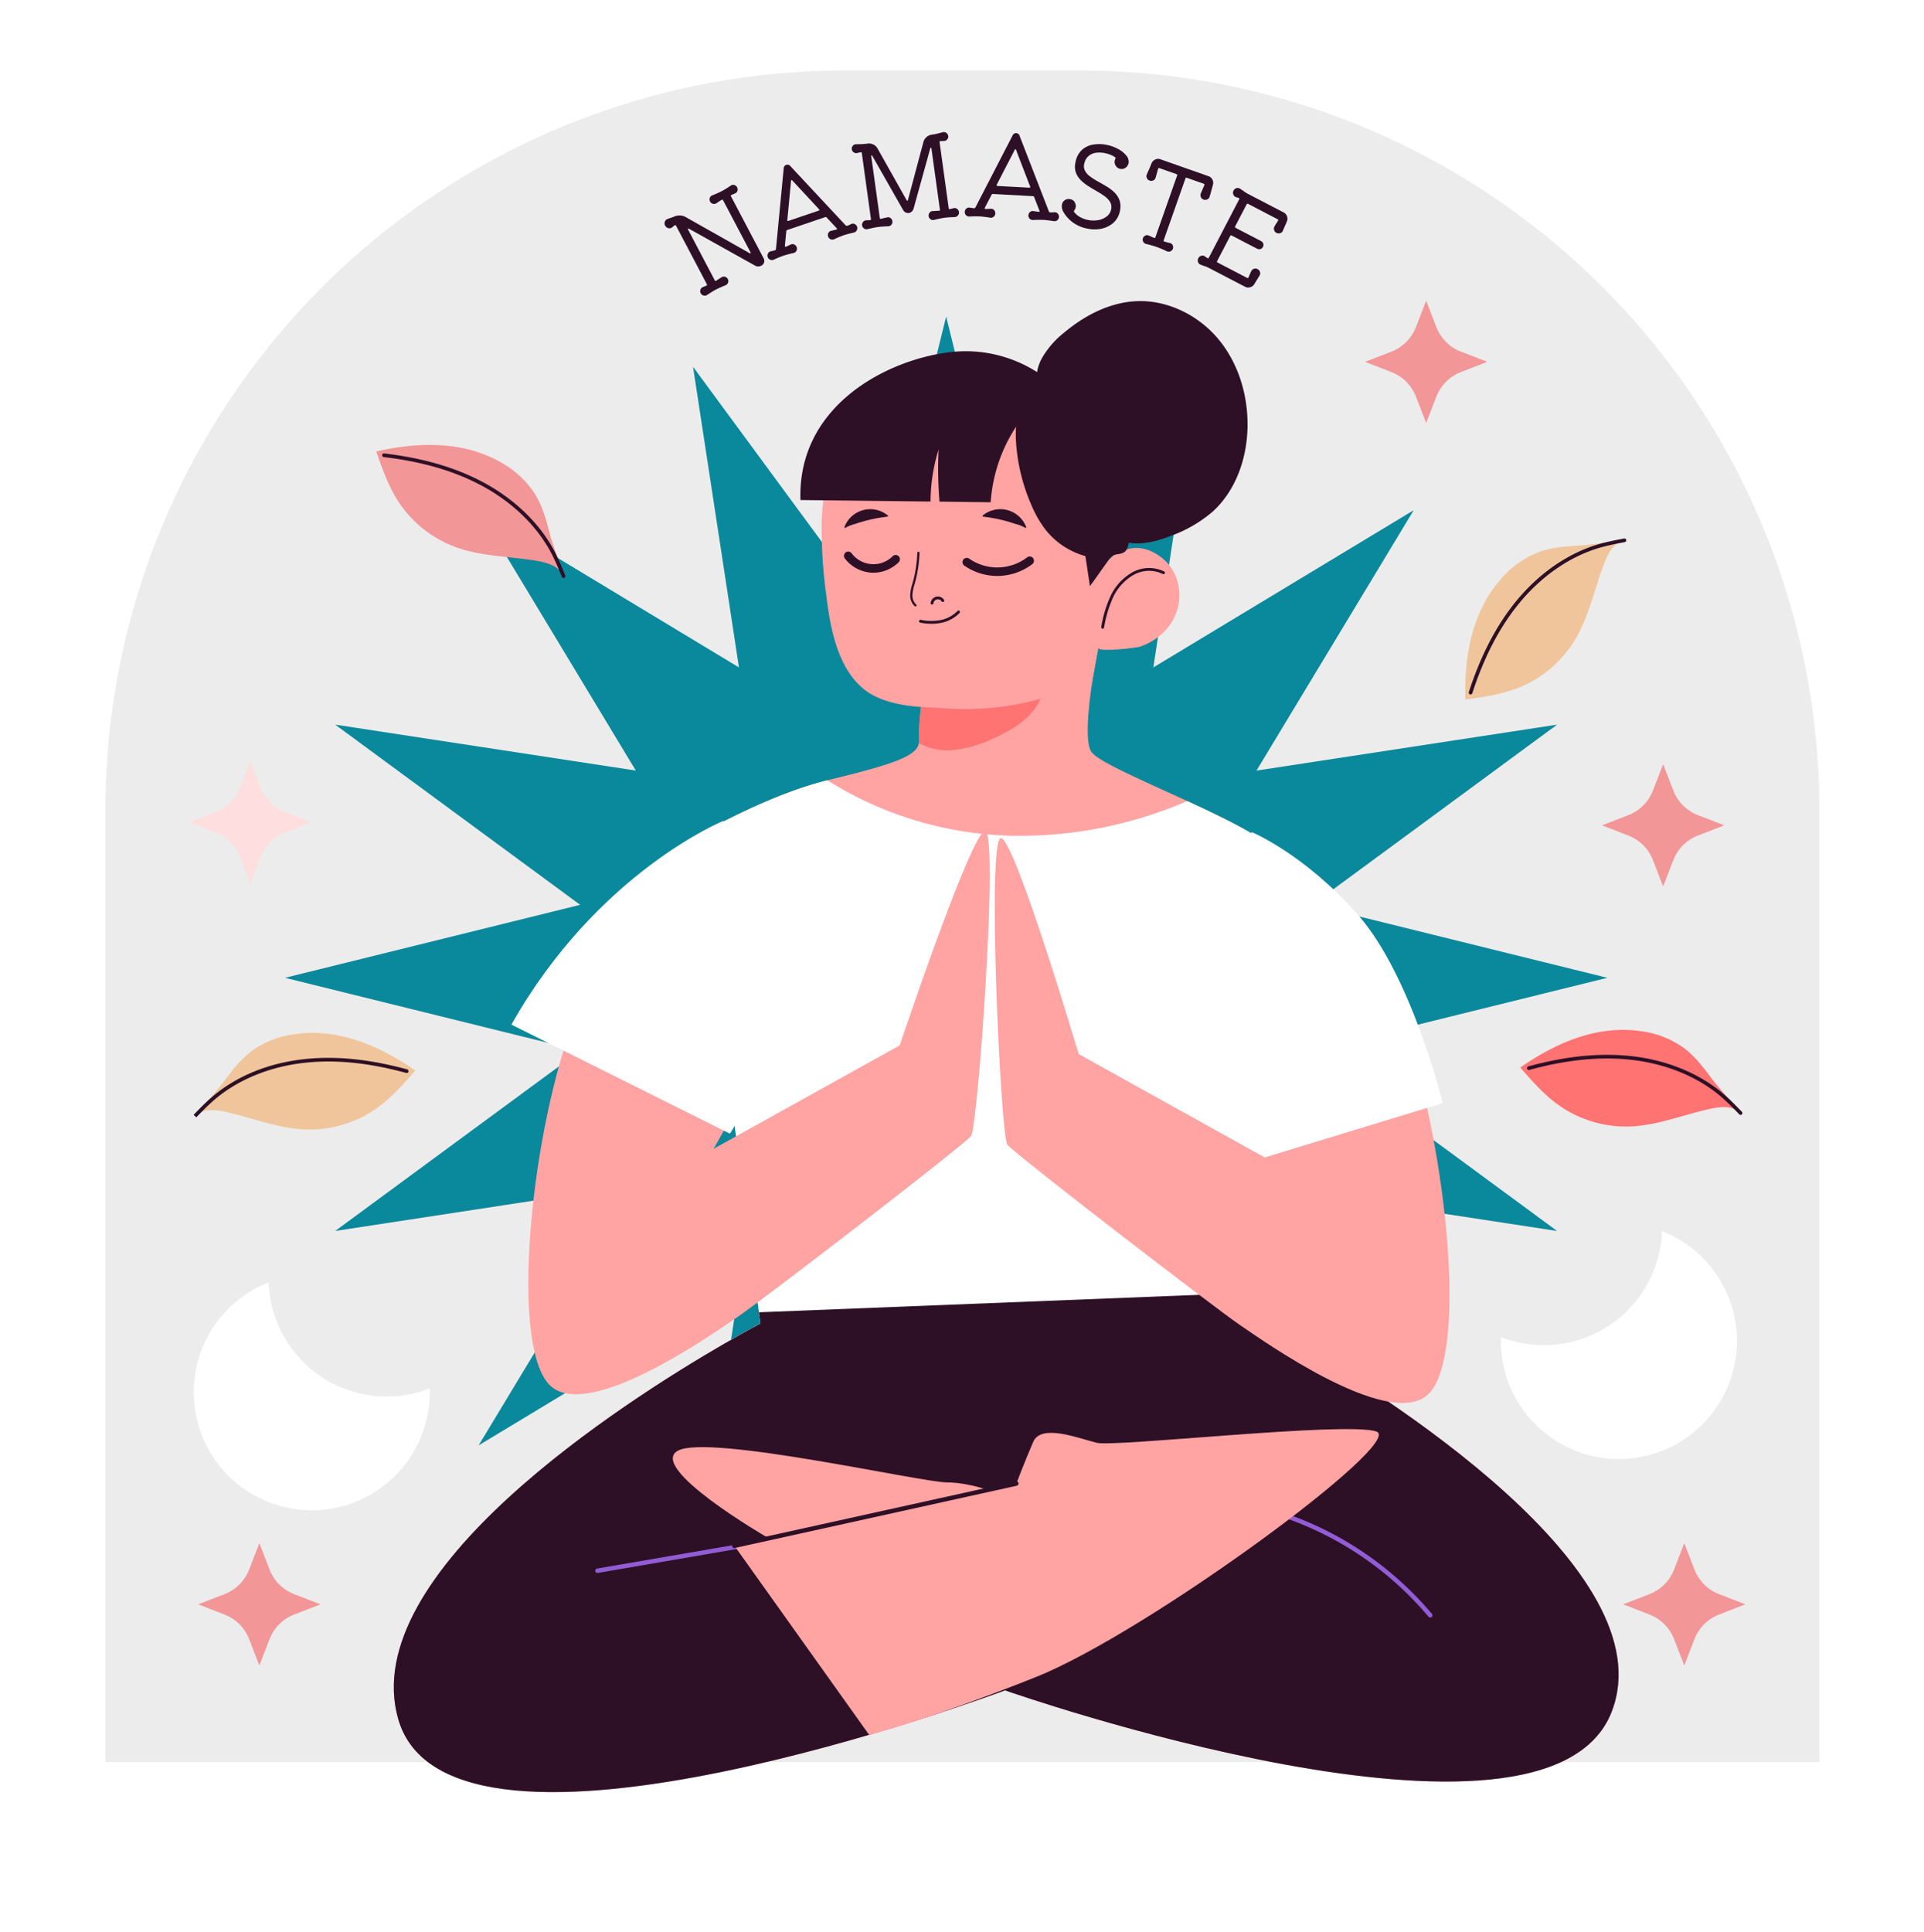 <svg xmlns="http://www.w3.org/2000/svg" xmlns:xlink="http://www.w3.org/1999/xlink" width="557.211" height="559.329" viewBox="0 0 557.211 559.329">
  <defs>
    <filter id="Path_263" x="-0.002" y="0" width="557.212" height="559.329" filterUnits="userSpaceOnUse">
      <feOffset dy="10" input="SourceAlpha"/>
      <feGaussianBlur stdDeviation="5" result="blur"/>
      <feFlood flood-opacity="0.251"/>
      <feComposite operator="in" in2="blur"/>
      <feComposite in="SourceGraphic"/>
    </filter>
  </defs>
  <g id="Group_545" data-name="Group 545" transform="translate(-245.856 -17.66)">
    <g id="Group_92" data-name="Group 92" transform="translate(260.855 22.66)">
      <g transform="matrix(1, 0, 0, 1, -15, -5)" filter="url(#Path_263)">
        <path id="Path_263-2" data-name="Path 263" d="M405.925,551.989c-17.279,0-30.695-2.844-40.79-8.676h-88.87A15.41,15.41,0,0,1,260.855,527.9V245.646c0-122.955,100.031-222.986,222.986-222.986H565.08c122.955,0,222.986,100.031,222.986,222.986V527.9a15.411,15.411,0,0,1-15.409,15.409H700.931c-9.733,3.786-21.7,5.632-36.423,5.632-14.641,0-32.076-1.9-51.832-5.632H469.45C444.571,549.072,423.206,551.989,405.925,551.989Z" transform="translate(-245.86 -17.66)" fill="#fff"/>
      </g>
    </g>
    <g id="Group_161" data-name="Group 161" transform="translate(276.374 38.069)">
      <g id="Group_93" data-name="Group 93">
        <path id="Rectangle_13" data-name="Rectangle 13" d="M214.27,0h67.851a214.27,214.27,0,0,1,214.27,214.27V489.834a0,0,0,0,1,0,0H0a0,0,0,0,1,0,0V214.27A214.27,214.27,0,0,1,214.27,0Z" fill="#ececec"/>
      </g>
      <g id="Group_95" data-name="Group 95" transform="translate(52.022 71.256)">
        <g id="Group_94" data-name="Group 94">
          <path id="Path_264" data-name="Path 264" d="M669.923,247.649l-85.48,21.132,70.934,52.176-87.053-13.3,45.515,75.388-75.386-45.518,13.3,87.052-52.173-70.936-21.131,85.481-21.132-85.481L405.14,424.577l13.3-87.054-75.388,45.515,45.518-75.386-87.052,13.3,70.936-52.173-85.481-21.131,85.481-21.131L301.52,174.341l87.054,13.3-45.515-75.388,75.386,45.518-13.3-87.052,52.173,70.936,21.131-85.48,21.131,85.48,52.176-70.934-13.3,87.054,75.388-45.515-45.518,75.386,87.052-13.3-70.936,52.173Z" transform="translate(-286.974 -56.174)" fill="#0a889c"/>
        </g>
      </g>
      <g id="Group_96" data-name="Group 96" transform="translate(341.764 228.192)">
        <path id="Path_265" data-name="Path 265" d="M399.02,118.4l.1-1.539S402.589,123.462,399.02,118.4Z" transform="translate(-399.02 -116.863)" fill="#ffa3a3"/>
      </g>
      <g id="Group_97" data-name="Group 97" transform="translate(341.764 228.192)">
        <path id="Path_266" data-name="Path 266" d="M399.02,118.4l.1-1.539S402.589,123.462,399.02,118.4Z" transform="translate(-399.02 -116.863)" fill="#6f66ff"/>
      </g>
      <g id="Group_135" data-name="Group 135" transform="translate(83.527 66.78)">
        <g id="Group_98" data-name="Group 98" transform="translate(0 100.412)">
          <path id="Path_267" data-name="Path 267" d="M651.907,401.264c-18.8,48.977-175.723-6.113-175.723-6.113s-160.878,60.329-175.749,8.3c-12.172-42.582,65.9-92.2,94.616-108.792,6.369-3.672,10.3-5.728,10.3-5.728l-.437-3.261L386.988,147.723s19.878-11.686,37.729-16.1l.308-.078c17.028-4.161,25.761-6.7,26.2-10.711a1.766,1.766,0,0,0,.026-.641,72.274,72.274,0,0,1,.67-10.17c.794-7.166,1.976-15.205,1.976-15.205l49.285-1.541s-5.136,24.708-2.079,29.973c1.593,2.749,14.768,8.347,27.84,14.383,11.968,5.5,23.86,11.378,26.813,15.769.667,1,1.208,1.8,1.645,2.413l-8.117,124.127-.538,8.117s3.364,1.771,8.911,4.955C585.387,308.986,667.573,360.456,651.907,401.264Z" transform="translate(-299.157 -93.274)" fill="#ffa3a3"/>
        </g>
        <g id="Group_99" data-name="Group 99" transform="translate(152.051 115.181)">
          <path id="Path_268" data-name="Path 268" d="M393.18,98.985c-2.49,5.65-8.014,8.914-13.638,11.456a36.062,36.062,0,0,1-11.352,3.338,17.331,17.331,0,0,1-10.222-2,1.766,1.766,0,0,0,.026-.641,72.274,72.274,0,0,1,.67-10.17A82.059,82.059,0,0,0,393.18,98.985Z" transform="translate(-357.957 -98.985)" fill="#ff7373"/>
        </g>
        <g id="Group_100" data-name="Group 100" transform="translate(87.831 138.759)">
          <path id="Path_269" data-name="Path 269" d="M501.884,129.882c.667,1,1.208,1.8,1.645,2.413l-8.655,132.244s3.364,1.771,8.911,4.955q-31.434,2.044-62.975,1.541c-33.234-.512-66.647-3.157-99.625.1,6.369-3.672,10.3-5.728,10.3-5.728l-18.363-141.2S353,112.52,370.85,108.1a104.778,104.778,0,0,0,53.42,16.051,121.843,121.843,0,0,0,50.8-10.041C487.038,119.608,498.931,125.491,501.884,129.882Z" transform="translate(-333.122 -108.103)" fill="#fff"/>
        </g>
        <g id="Group_109" data-name="Group 109" transform="translate(0 287.077)">
          <g id="Group_101" data-name="Group 101">
            <path id="Path_270" data-name="Path 270" d="M651.907,286.785c-18.8,48.977-175.723-6.113-175.723-6.113S315.306,341,300.435,288.967c-12.172-42.582,65.9-92.2,94.616-108.792,6.369-3.672,10.3-5.728,10.3-5.728l-.437-3.261,144.364-5.728-.538,8.117s3.364,1.771,8.911,4.955C585.387,194.507,667.573,245.977,651.907,286.785Z" transform="translate(-299.157 -165.459)" fill="#2d1026"/>
          </g>
          <g id="Group_108" data-name="Group 108" transform="translate(58.345 39.549)">
            <g id="Group_104" data-name="Group 104" transform="translate(0 22.711)">
              <g id="Group_102" data-name="Group 102" transform="translate(193.757)">
                <path id="Path_271" data-name="Path 271" d="M444.708,221.385a.631.631,0,0,1-.491-.23,95.41,95.41,0,0,0-47.1-30.359.642.642,0,1,1,.346-1.236A96.684,96.684,0,0,1,445.2,220.33a.643.643,0,0,1-.491,1.055Z" transform="translate(-396.647 -189.535)" fill="#925cd5"/>
              </g>
              <g id="Group_103" data-name="Group 103" transform="translate(0 10.782)">
                <path id="Path_272" data-name="Path 272" d="M322.362,201.874a.643.643,0,0,1-.109-1.277l40-6.884a.643.643,0,0,1,.217,1.267l-40,6.884A.489.489,0,0,1,322.362,201.874Z" transform="translate(-321.719 -193.705)" fill="#925cd5"/>
              </g>
            </g>
            <g id="Group_105" data-name="Group 105" transform="translate(40.313)">
              <path id="Path_273" data-name="Path 273" d="M337.309,214.559l39.016,54.754s16.066-3.936,48.2-16.723,107.541-68.2,98.689-71.146-75.739,4.59-80.983,3.279-16.066-5.573-18.363-.328-4.916,12.131-4.916,12.131Z" transform="translate(-337.309 -180.753)" fill="#ffa3a3"/>
            </g>
            <g id="Group_106" data-name="Group 106" transform="translate(22.465 5.224)">
              <path id="Path_274" data-name="Path 274" d="M357.435,208.73s-34.426-20-25.572-24.915,70.489,9.18,78.03,9.18,16.723,3.933,16.723,3.933l-64.591,16.721Z" transform="translate(-330.407 -182.773)" fill="#ffa3a3"/>
            </g>
            <g id="Group_107" data-name="Group 107" transform="translate(39.67 15.132)">
              <path id="Path_275" data-name="Path 275" d="M337.7,205.92a.642.642,0,0,1-.14-1.27l81.64-18.032a.642.642,0,0,1,.277,1.254L337.84,205.9A.616.616,0,0,1,337.7,205.92Z" transform="translate(-337.06 -186.605)" fill="#2d1026"/>
            </g>
          </g>
        </g>
        <g id="Group_128" data-name="Group 128" transform="translate(117.753)">
          <g id="Group_123" data-name="Group 123" transform="translate(6.133 22.188)">
            <g id="Group_110" data-name="Group 110">
              <path id="Path_276" data-name="Path 276" d="M348.456,126.2c1.1,9.172,3.173,20.545,10.636,26.824,15.942,13.429,66.305-1.89,66.305-1.89s.8-3.977,1.808-9.894c0,1.314,11.047.016,12.1-.347a17.539,17.539,0,0,0,8.448-6.048c4.308-5.769,3.946-14.233-1.528-19.164-2.547-2.3-6.245-3.9-9.7-3.207-1.215.248-4.143,1.1-5.358,2.433a1.785,1.785,0,0,0-.559,1.1c.641-7.085.872-13.806.246-18.59-2.1-15.945-15.73-32.513-37.147-34.2a64.744,64.744,0,0,0-8.743-.083c-.856.034-1.678.083-2.516.181-.4.034-.789.1-1.184.147a4.4,4.4,0,0,0-.476.065c-.132.018-.264.052-.393.067-.46.065-.921.132-1.381.215-11.44,1.989-21.091,8.528-26.612,18.818-3.5,6.542-4.931,13.824-5.26,21.254A137.27,137.27,0,0,0,348.456,126.2Z" transform="translate(-347.065 -63.024)" fill="#ffa3a3"/>
            </g>
            <g id="Group_117" data-name="Group 117" transform="translate(6.49 50.349)">
              <g id="Group_111" data-name="Group 111" transform="translate(34.347 1.414)">
                <path id="Path_277" data-name="Path 277" d="M372.913,88.678a16.844,16.844,0,0,1-9.521-2.969,1.232,1.232,0,1,1,1.4-2.027,14.274,14.274,0,0,0,16.762-.388,1.232,1.232,0,0,1,1.495,1.96,16.869,16.869,0,0,1-9.757,3.419C373.164,88.676,373.04,88.678,372.913,88.678Z" transform="translate(-362.857 -83.041)" fill="#2d1026"/>
              </g>
              <g id="Group_112" data-name="Group 112">
                <path id="Path_278" data-name="Path 278" d="M358.07,88.607c-.235,0-.468-.008-.7-.023a10.479,10.479,0,0,1-7.546-4.119,1.232,1.232,0,1,1,1.973-1.477,7.882,7.882,0,0,0,11.88.846,1.233,1.233,0,0,1,1.745,1.743A10.491,10.491,0,0,1,358.07,88.607Z" transform="translate(-349.575 -82.494)" fill="#2d1026"/>
              </g>
              <g id="Group_116" data-name="Group 116" transform="translate(21.747 12.995)">
                <g id="Group_114" data-name="Group 114" transform="translate(3.358)">
                  <g id="Group_113" data-name="Group 113">
                    <path id="Path_279" data-name="Path 279" d="M359.694,89.838l-.046,0a.41.41,0,0,1-.362-.455,2.169,2.169,0,0,1,1.624-1.81,2.133,2.133,0,0,1,2.247.923.41.41,0,0,1-.69.442,1.287,1.287,0,0,0-2.364.54A.411.411,0,0,1,359.694,89.838Z" transform="translate(-359.283 -87.519)" fill="#2d1026"/>
                  </g>
                </g>
                <g id="Group_115" data-name="Group 115" transform="translate(0 4.067)">
                  <path id="Path_280" data-name="Path 280" d="M361.658,92.927a17.59,17.59,0,0,1-3.341-.336.413.413,0,0,1-.326-.481.409.409,0,0,1,.481-.326,14.623,14.623,0,0,0,5.725.075,9.33,9.33,0,0,0,4.918-2.635.41.41,0,0,1,.582-.021.415.415,0,0,1,.021.582,10.157,10.157,0,0,1-5.355,2.878A13.443,13.443,0,0,1,361.658,92.927Z" transform="translate(-357.984 -89.092)" fill="#2d1026"/>
                </g>
              </g>
            </g>
            <g id="Group_118" data-name="Group 118" transform="translate(81.002 55.097)">
              <path id="Path_281" data-name="Path 281" d="M378.8,101.9a.388.388,0,0,1-.075-.008.412.412,0,0,1-.328-.481,34.694,34.694,0,0,1,2.674-8.919,15.375,15.375,0,0,1,6.3-6.889,9.98,9.98,0,0,1,9.245-.259.412.412,0,1,1-.388.727,9.141,9.141,0,0,0-8.471.256,14.579,14.579,0,0,0-5.945,6.529,34.032,34.032,0,0,0-2.6,8.707A.41.41,0,0,1,378.8,101.9Z" transform="translate(-378.389 -84.33)" fill="#2d1026"/>
            </g>
            <g id="Group_121" data-name="Group 121" transform="translate(6.619 38.08)">
              <g id="Group_119" data-name="Group 119">
                <path id="Path_282" data-name="Path 282" d="M362.1,79.894a.191.191,0,0,0,.1-.339A8,8,0,0,0,349.639,82.9a.19.19,0,0,0,.292.217,10.678,10.678,0,0,1,2.772-1.094A44.243,44.243,0,0,1,362.1,79.894Z" transform="translate(-349.625 -77.75)" fill="#2d1026"/>
              </g>
              <g id="Group_120" data-name="Group 120" transform="translate(39.999)">
                <path id="Path_283" data-name="Path 283" d="M365.267,79.894a.19.19,0,0,1-.1-.339A8,8,0,0,1,377.728,82.9a.19.19,0,0,1-.292.217,10.661,10.661,0,0,0-2.775-1.094A44.257,44.257,0,0,0,365.267,79.894Z" transform="translate(-365.093 -77.75)" fill="#2d1026"/>
              </g>
            </g>
            <g id="Group_122" data-name="Group 122" transform="translate(25.68 50.38)">
              <path id="Path_284" data-name="Path 284" d="M358.512,98.355a.346.346,0,0,1-.209-.075,4.2,4.2,0,0,1-1.3-3.408,12.385,12.385,0,0,1,.6-3.01l.132-.468a36.1,36.1,0,0,0,1.311-8.577.323.323,0,0,1,.323-.31h.008a.323.323,0,0,1,.313.331,36.723,36.723,0,0,1-1.337,8.73l-.134.471a12.135,12.135,0,0,0-.577,2.857,3.563,3.563,0,0,0,1.078,2.894.321.321,0,0,1-.207.566Z" transform="translate(-356.996 -82.506)" fill="#2d1026"/>
            </g>
          </g>
          <g id="Group_127" data-name="Group 127">
            <g id="Group_124" data-name="Group 124" transform="translate(65.51)">
              <path id="Path_285" data-name="Path 285" d="M373.1,79.479a12.843,12.843,0,0,1,1.637-8.968,26.158,26.158,0,0,1,6.157-6.935c5.885-4.934,13.062-8.694,20.731-9.1,9.061-.476,18.055,3.956,23.886,10.907s8.619,16.183,8.51,25.254c-.111,9.149-3.287,18.557-10.051,24.719a38.131,38.131,0,0,1-11.846,6.951c-4.179,1.647-8.727,2.881-13.134,2.009-4.774-.944-8.73-4.225-12.143-7.693a82.066,82.066,0,0,1-11.05-13.987c-3.938-6.286-7.093-13.8-5.221-20.98" transform="translate(-370.027 -54.444)" fill="#2d1026"/>
            </g>
            <g id="Group_125" data-name="Group 125" transform="translate(0 14.546)">
              <path id="Path_286" data-name="Path 286" d="M416.423,68.347s-3.287,3.956-9.837,14.435a45.419,45.419,0,0,0-6.78,20.982l-14.817-.178a113.5,113.5,0,0,1-.259-15.1,51.021,51.021,0,0,0-2.338,15.076l-37.677-.437c-.871-26.684,23.834-40.014,41.967-42.634A38.4,38.4,0,0,1,416.423,68.347Z" transform="translate(-344.693 -60.068)" fill="#2d1026"/>
            </g>
            <g id="Group_126" data-name="Group 126" transform="translate(62.392 21.311)">
              <path id="Path_287" data-name="Path 287" d="M373.029,65.452c-3.98,5.167-4.647,12.185-3.985,18.673a54.541,54.541,0,0,0,4.474,16.731,31.5,31.5,0,0,0,3.959,6.778,22.288,22.288,0,0,0,11.494,7.579c.491,3.137.828,5.549,1.319,8.686,1.911-2.537,3.907-5.542,5.821-8.078,1.376-1.823,3.481-.551,4.776-2.431.768-1.117.972-4.74,1.128-6.09,1.032-9,.517-18.376-3.08-26.689s-10.592-15.446-19.356-17.742A6.283,6.283,0,0,0,373.029,65.452Z" transform="translate(-368.821 -62.685)" fill="#2d1026"/>
            </g>
          </g>
        </g>
        <g id="Group_131" data-name="Group 131" transform="translate(34.067 150.486)">
          <g id="Group_129" data-name="Group 129" transform="translate(4.898 2.733)">
            <path id="Path_288" data-name="Path 288" d="M371.3,113.695s-34.426,25.572-45.9,60.655S309.327,265.824,321.132,275s46.885-15.738,54.1-20.656,65.245-49.507,67.213-52.129,8.2-89.509,3.936-88.2-24.592,61.966-24.592,61.966l-53.878,29.945,16.829-29.945Z" transform="translate(-314.225 -113.695)" fill="#ffa3a3"/>
          </g>
          <g id="Group_130" data-name="Group 130">
            <path id="Path_289" data-name="Path 289" d="M312.331,171.654l63.28,31.584,19.343-31.147-21.2-59.453S337.249,127.5,312.331,171.654Z" transform="translate(-312.331 -112.638)" fill="#fff"/>
          </g>
        </g>
        <g id="Group_134" data-name="Group 134" transform="translate(174.05 153.765)">
          <g id="Group_132" data-name="Group 132" transform="translate(0 1.311)">
            <path id="Path_290" data-name="Path 290" d="M442.439,114.413s31.036,16.94,44.716,61.312C498.031,211,503.22,267.2,491.418,276.379s-46.885-15.738-54.1-20.654-65.245-49.51-67.211-52.132-6.03-90.055-1.769-88.743,22.422,62.515,22.422,62.515l53.88,29.945-16.829-29.945Z" transform="translate(-366.464 -114.413)" fill="#ffa3a3"/>
          </g>
          <g id="Group_133" data-name="Group 133" transform="translate(53.679)">
            <path id="Path_291" data-name="Path 291" d="M387.222,182.976l24.5,25.138,51.566-15.738s-8.96-36.72-24.481-54.426-30.819-24.044-30.819-24.044l-17.049,34.755Z" transform="translate(-387.222 -113.906)" fill="#fff"/>
          </g>
        </g>
      </g>
      <g id="Group_159" data-name="Group 159" transform="translate(24.263 66.665)">
        <g id="Group_148" data-name="Group 148" transform="translate(1.288 41.763)">
          <g id="Group_138" data-name="Group 138" transform="translate(52.905)">
            <g id="Group_136" data-name="Group 136">
              <path id="Path_292" data-name="Path 292" d="M351.2,108.044c-1.484-2.539-4.67-3.444-7.569-3.933-7.724-1.3-15.746-1.252-23.131-3.863a33.806,33.806,0,0,1-17.119-13.633c-2.77-4.365-4.489-9.3-6.185-14.179,12.433-2.819,25.507-3.075,36.485,3.406a27.176,27.176,0,0,1,9.565,9.066c2.123,3.5,3.2,7.517,4.233,11.479C348.327,99.653,350.386,104.771,351.2,108.044Z" transform="translate(-297.196 -70.549)" fill="#f29697"/>
            </g>
            <g id="Group_137" data-name="Group 137" transform="translate(1.721 2.46)">
              <path id="Path_293" data-name="Path 293" d="M350.365,107.573a.5.5,0,0,1-.471-.313c-.918-2.252-1.846-4.538-2.958-6.679-4.166-8.053-11.494-15.135-20.638-19.948-7.846-4.135-17-6.775-27.969-8.073a.528.528,0,0,1-.463-.59.5.5,0,0,1,.59-.465c11.1,1.314,20.374,3.993,28.339,8.187,9.333,4.913,16.821,12.156,21.086,20.4,1.133,2.188,2.074,4.494,2.982,6.726a.55.55,0,0,1-.284.714A.567.567,0,0,1,350.365,107.573Z" transform="translate(-297.861 -71.5)" fill="#2d1026"/>
            </g>
          </g>
          <g id="Group_141" data-name="Group 141" transform="translate(368.267 27.092)">
            <g id="Group_139" data-name="Group 139" transform="translate(0 0.664)">
              <path id="Path_294" data-name="Path 294" d="M464.7,81.283c-2.78.957-4.3,3.9-5.345,6.651-2.793,7.316-4.316,15.192-8.327,21.921a33.809,33.809,0,0,1-16.731,14.106c-4.823,1.859-9.995,2.578-15.115,3.282-.323-12.741,1.991-25.613,10.5-35.1a27.2,27.2,0,0,1,10.77-7.6c3.85-1.394,8-1.665,12.087-1.9C455.9,82.452,461.326,81.438,464.7,81.283Z" transform="translate(-419.15 -81.283)" fill="#f0c59b"/>
            </g>
            <g id="Group_140" data-name="Group 140" transform="translate(1.02)">
              <path id="Path_295" data-name="Path 295" d="M420.076,126.194a.536.536,0,0,1-.5-.7c3.468-10.633,7.916-19.2,13.592-26.18,6.648-8.184,15.221-14.106,24.14-16.669,2.387-.685,4.846-1.156,7.228-1.611a.519.519,0,0,1,.621.422.53.53,0,0,1-.422.621c-2.358.453-4.794.918-7.132,1.588-8.712,2.506-17.1,8.3-23.612,16.32-5.591,6.881-9.976,15.334-13.405,25.841A.534.534,0,0,1,420.076,126.194Z" transform="translate(-419.544 -81.026)" fill="#2d1026"/>
            </g>
          </g>
          <g id="Group_144" data-name="Group 144" transform="translate(384.205 169.379)">
            <g id="Group_142" data-name="Group 142">
              <path id="Path_296" data-name="Path 296" d="M488.72,159.755c-2.327-1.8-5.622-1.448-8.492-.817-7.649,1.683-15.068,4.735-22.893,5.079a33.816,33.816,0,0,1-20.98-6.237c-4.2-3.007-7.641-6.938-11.042-10.83,10.473-7.266,22.5-12.4,35.1-10.5a27.162,27.162,0,0,1,12.265,4.828c3.279,2.451,5.785,5.772,8.223,9.061C482.914,153.047,486.739,157.022,488.72,159.755Z" transform="translate(-425.313 -136.05)" fill="#ff7373"/>
            </g>
            <g id="Group_143" data-name="Group 143" transform="translate(1.968 7.227)">
              <path id="Path_297" data-name="Path 297" d="M487.916,156.244a.506.506,0,0,1-.367-.158c-1.686-1.735-3.408-3.512-5.242-5.086-6.876-5.906-16.325-9.731-26.6-10.773-8.828-.9-18.3.08-28.96,2.987a.532.532,0,0,1-.282-1.027c10.794-2.938,20.387-3.923,29.348-3.018C466.3,140.234,475.959,144.147,483,150.2c1.87,1.606,3.607,3.4,5.291,5.13a.537.537,0,0,1-.375.918Z" transform="translate(-426.074 -138.845)" fill="#2d1026"/>
            </g>
          </g>
          <g id="Group_147" data-name="Group 147" transform="translate(0 170.254)">
            <g id="Group_145" data-name="Group 145" transform="translate(0.802)">
              <path id="Path_298" data-name="Path 298" d="M277.047,160.093c2.325-1.8,5.619-1.448,8.492-.817,7.649,1.683,15.068,4.735,22.893,5.079a33.8,33.8,0,0,0,20.977-6.237c4.2-3.007,7.644-6.938,11.042-10.83-10.47-7.266-22.5-12.4-35.1-10.5a27.214,27.214,0,0,0-12.265,4.828c-3.279,2.451-5.785,5.772-8.223,9.061C282.85,153.385,279.028,157.36,277.047,160.093Z" transform="translate(-277.047 -136.388)" fill="#f0c59b"/>
            </g>
            <g id="Group_146" data-name="Group 146" transform="translate(0 7.225)">
              <path id="Path_299" data-name="Path 299" d="M277.521,156.407l-.784-.721c1.7-1.753,3.442-3.545,5.314-5.154,7.145-6.131,16.545-9.945,27.188-11.024,8.947-.908,18.551.078,29.345,3.018a.53.53,0,0,1,.372.652.523.523,0,0,1-.654.375c-10.664-2.907-20.134-3.889-28.957-2.987-10.276,1.042-19.725,4.867-26.6,10.773C280.908,152.913,279.186,154.69,277.521,156.407Z" transform="translate(-276.737 -139.182)" fill="#2d1026"/>
            </g>
          </g>
        </g>
        <g id="Group_149" data-name="Group 149" transform="translate(0 133.335)">
          <path id="Path_300" data-name="Path 300" d="M311.648,123.664l-7.613,2.943a12.5,12.5,0,0,0-7.148,7.15l-2.945,7.613L291,133.757a12.505,12.505,0,0,0-7.15-7.15l-7.61-2.943,7.61-2.943a12.5,12.5,0,0,0,7.15-7.15l2.943-7.61,2.945,7.61a12.493,12.493,0,0,0,7.148,7.15Z" transform="translate(-276.239 -105.961)" fill="#fedede"/>
        </g>
        <g id="Group_158" data-name="Group 158" transform="translate(1.316)">
          <g id="Group_152" data-name="Group 152" transform="translate(0 269.398)">
            <g id="Group_150" data-name="Group 150" transform="translate(378.578)">
              <path id="Path_301" data-name="Path 301" d="M423.164,189.273A34.181,34.181,0,1,0,469.8,158.578a34.2,34.2,0,0,1-46.637,30.695Z" transform="translate(-423.148 -158.578)" fill="#fff"/>
            </g>
            <g id="Group_151" data-name="Group 151" transform="translate(0 14.861)">
              <path id="Path_302" data-name="Path 302" d="M345.1,195.022a34.178,34.178,0,1,1-46.637-30.7,34.2,34.2,0,0,0,46.637,30.7Z" transform="translate(-276.748 -164.325)" fill="#fff"/>
            </g>
          </g>
          <g id="Group_157" data-name="Group 157" transform="translate(1.307)">
            <g id="Group_153" data-name="Group 153" transform="translate(337.922)">
              <path id="Path_303" data-name="Path 303" d="M443.34,72.1l-7.61,2.943a12.505,12.505,0,0,0-7.15,7.15l-2.943,7.613L422.691,82.2a12.505,12.505,0,0,0-7.15-7.15l-7.61-2.943,7.61-2.943a12.5,12.5,0,0,0,7.15-7.15l2.945-7.613,2.943,7.613a12.5,12.5,0,0,0,7.15,7.15Z" transform="translate(-407.931 -54.399)" fill="#f29697"/>
            </g>
            <g id="Group_154" data-name="Group 154" transform="translate(406.555 134.209)">
              <path id="Path_304" data-name="Path 304" d="M469.881,124l-7.61,2.945a12.5,12.5,0,0,0-7.15,7.147l-2.943,7.613-2.943-7.613a12.508,12.508,0,0,0-7.15-7.147L434.472,124l7.613-2.943a12.5,12.5,0,0,0,7.15-7.15l2.943-7.61,2.943,7.61a12.5,12.5,0,0,0,7.15,7.15Z" transform="translate(-434.472 -106.299)" fill="#f29697"/>
            </g>
            <g id="Group_155" data-name="Group 155" transform="translate(412.676 359.781)">
              <path id="Path_305" data-name="Path 305" d="M472.248,211.236l-7.61,2.943a12.5,12.5,0,0,0-7.15,7.15l-2.943,7.61-2.945-7.61a12.5,12.5,0,0,0-7.15-7.15l-7.61-2.943,7.61-2.945a12.5,12.5,0,0,0,7.15-7.147l2.945-7.613,2.943,7.613a12.5,12.5,0,0,0,7.15,7.147Z" transform="translate(-436.839 -193.53)" fill="#f29697"/>
            </g>
            <g id="Group_156" data-name="Group 156" transform="translate(0 359.781)">
              <path id="Path_306" data-name="Path 306" d="M312.662,211.236l-7.61,2.943a12.5,12.5,0,0,0-7.15,7.15l-2.943,7.61-2.945-7.61a12.5,12.5,0,0,0-7.148-7.15l-7.613-2.943,7.613-2.945a12.5,12.5,0,0,0,7.148-7.147l2.945-7.613,2.943,7.613a12.5,12.5,0,0,0,7.15,7.147Z" transform="translate(-277.253 -193.53)" fill="#f29697"/>
            </g>
          </g>
        </g>
      </g>
      <g id="Group_160" data-name="Group 160" transform="translate(161.943 17.836)">
        <path id="Path_307" data-name="Path 307" d="M348.691,41.632a1.117,1.117,0,0,1,1.006-.153,1.3,1.3,0,0,1,.8.665,1.253,1.253,0,0,1,.088,1.021,1.207,1.207,0,0,1-.688.755l-1.045.44-.057.031c-.137.07-.166.184-.083.341l9.47,17.99a1.529,1.529,0,0,1-.654,2.1,1.871,1.871,0,0,1-1.839-.005L336.581,54.155c-.109-.067-.194-.085-.253-.054-.1.052-.1.155-.021.31l7.721,14.672a.265.265,0,0,0,.4.127q.38-.275.791-.528c.272-.168.52-.326.745-.468a1.152,1.152,0,0,1,1.024-.163,1.287,1.287,0,0,1,.812.657,1.237,1.237,0,0,1,.075,1.029,1.293,1.293,0,0,1-.706.763c-.579.233-1.091.445-1.536.644s-.866.4-1.257.6c-.372.194-.766.422-1.179.678s-.89.564-1.427.921a1.249,1.249,0,0,1-1,.132,1.234,1.234,0,0,1-.807-.644,1.285,1.285,0,0,1-.08-1.047,1.113,1.113,0,0,1,.68-.732l1.045-.437.057-.031c.14-.067.165-.181.083-.344l-8.929-16.958c-.09-.178-.217-.222-.372-.142a1.809,1.809,0,0,0-.468.359,1.743,1.743,0,0,1-.468.357,1.275,1.275,0,0,1-1.042.083,1.4,1.4,0,0,1-.822-.709,1.344,1.344,0,0,1-.078-1.143,1.281,1.281,0,0,1,.822-.789c.274-.093.559-.194.853-.3l.853-.3a4.027,4.027,0,0,1,1.758-.4,3.524,3.524,0,0,1,1.714.447L354.083,61.2c.111.067.2.088.256.054.1-.052.106-.155.023-.313l-7.926-15.055a.263.263,0,0,0-.4-.122c-.264.163-.533.326-.8.5s-.517.334-.734.5a1.265,1.265,0,0,1-1.024.15,1.231,1.231,0,0,1-.809-.644,1.289,1.289,0,0,1-.08-1.045,1.149,1.149,0,0,1,.714-.747c.6-.241,1.115-.455,1.549-.652s.848-.39,1.241-.595.789-.434,1.195-.685S348.156,41.988,348.691,41.632Z" transform="translate(-329.481 -26.151)" fill="#2d1026"/>
        <path id="Path_308" data-name="Path 308" d="M365.231,56.363a1.15,1.15,0,0,1,1.032,0,1.294,1.294,0,0,1,.7.776,1.25,1.25,0,0,1-.091,1.027,1.3,1.3,0,0,1-.817.649c-1.236.277-2.219.543-2.953.789a27.723,27.723,0,0,0-2.824,1.171,1.281,1.281,0,0,1-1.7-.791,1.323,1.323,0,0,1,.067-1.04,1.121,1.121,0,0,1,.8-.623c.24-.054.481-.116.732-.173s.5-.127.758-.189l.062-.023c.21-.07.225-.191.049-.367l-2.909-3.111a.347.347,0,0,0-.388-.114L346.7,58.093a.387.387,0,0,0-.241.328l-.416,4.238a.394.394,0,0,0,.018.168c.036.106.119.134.24.093a7.158,7.158,0,0,0,.758-.308c.248-.124.489-.23.709-.328a1.107,1.107,0,0,1,1.019.005,1.3,1.3,0,0,1,.685.781,1.251,1.251,0,0,1-.075,1.024,1.232,1.232,0,0,1-.8.639c-1.259.284-2.242.551-2.956.791a27.081,27.081,0,0,0-2.824,1.169,1.292,1.292,0,0,1-1.037-.016,1.244,1.244,0,0,1-.7-.763,1.269,1.269,0,0,1,.085-1.042,1.158,1.158,0,0,1,.817-.631,6.934,6.934,0,0,0,1.2-.3l.062-.021a.36.36,0,0,0,.217-.284l2.257-23.49a1.032,1.032,0,0,1,.742-.918,1,1,0,0,1,1.112.29l16.118,17.264a.34.34,0,0,0,.406.07A7.666,7.666,0,0,0,365.231,56.363ZM348.208,43.749c-.067-.114-.15-.158-.253-.124-.065.023-.1.106-.124.253l-1.076,11.288a.276.276,0,0,0,.013.14c.049.145.158.191.326.134l8.727-2.961c.253-.085.287-.222.1-.422Z" transform="translate(-311.199 -29.727)" fill="#2d1026"/>
        <path id="Path_309" data-name="Path 309" d="M379.939,57.555a1.166,1.166,0,0,1,1.016.2,1.3,1.3,0,0,1,.543.895,1.242,1.242,0,0,1-.282.993,1.286,1.286,0,0,1-.923.478c-.644.021-1.2.052-1.678.083s-.933.078-1.368.137c-.419.059-.864.137-1.342.238s-1.029.225-1.655.378a1.225,1.225,0,0,1-1-.209,1.262,1.262,0,0,1-.528-.884,1.3,1.3,0,0,1,.264-1.006,1.1,1.1,0,0,1,.908-.46c.287-.018.587-.039.895-.057s.623-.031.934-.031a.263.263,0,0,0,.256-.336l-2.451-17.706c-.023-.153-.078-.228-.166-.228s-.147.067-.173.209l-4.846,17.478a1.8,1.8,0,0,1-.507.8,1.534,1.534,0,0,1-.861.422,1.561,1.561,0,0,1-.928-.173,1.59,1.59,0,0,1-.693-.639l-8.934-15.7c-.041-.129-.1-.186-.191-.173-.111.013-.153.106-.129.282l2.47,17.84a.262.262,0,0,0,.336.253c.3-.085.6-.16.908-.225s.6-.127.877-.189a1.113,1.113,0,0,1,1,.194,1.316,1.316,0,0,1,.528.9,1.278,1.278,0,0,1-.266,1,1.216,1.216,0,0,1-.905.473c-.644.023-1.205.052-1.678.083s-.933.08-1.37.142-.892.137-1.355.238-1.014.222-1.639.378a1.307,1.307,0,0,1-1.016-.212,1.245,1.245,0,0,1-.543-.879,1.285,1.285,0,0,1,.282-1.009,1.154,1.154,0,0,1,.923-.465l1.1-.049.065-.01c.153-.023.215-.119.191-.295l-2.645-19.118c-.029-.222-.14-.295-.331-.225a5.591,5.591,0,0,0-.572.114c-.184.047-.372.083-.571.114a1.185,1.185,0,0,1-.939-.256,1.269,1.269,0,0,1-.484-.853,1.21,1.21,0,0,1,.295-1,1.232,1.232,0,0,1,.941-.45c.737-.01,1.347-.028,1.836-.049s.993-.072,1.52-.145a2.762,2.762,0,0,1,1.645.274,2.813,2.813,0,0,1,1.231,1.169l8.4,14.939c.083.124.158.181.222.171.111-.013.166-.088.171-.222L371.2,38.412a2.836,2.836,0,0,1,.892-1.43,2.8,2.8,0,0,1,1.523-.711c.548-.08,1.05-.168,1.5-.277s1.014-.253,1.681-.434a1.2,1.2,0,0,1,1.032.191,1.268,1.268,0,0,1,.559.895,1.209,1.209,0,0,1-.3,1,1.23,1.23,0,0,1-.944.45l-1,.036-.065.008c-.155.023-.22.122-.194.3l2.651,19.151c.031.22.15.292.365.217Z" transform="translate(-296.234 -35.516)" fill="#2d1026"/>
        <path id="Path_310" data-name="Path 310" d="M389.066,58.527a1.156,1.156,0,0,1,.959.388,1.3,1.3,0,0,1,.365.983,1.241,1.241,0,0,1-.465.921,1.281,1.281,0,0,1-1,.295,30.168,30.168,0,0,0-3.036-.365,28.132,28.132,0,0,0-3.059.031,1.228,1.228,0,0,1-.941-.4,1.26,1.26,0,0,1-.346-.965,1.311,1.311,0,0,1,.453-.941,1.105,1.105,0,0,1,.977-.277l.742.106c.251.036.509.072.773.106l.065.008c.22.01.282-.1.186-.323L383.2,54.126a.334.334,0,0,0-.318-.248l-11.655-.639a.4.4,0,0,0-.346.212l-1.963,3.778a.4.4,0,0,0-.044.168c-.005.111.06.165.191.176a7.759,7.759,0,0,0,.812-.008q.415-.027.784-.039a1.109,1.109,0,0,1,.944.383,1.313,1.313,0,0,1,.344.983,1.261,1.261,0,0,1-.45.923,1.233,1.233,0,0,1-.977.295q-1.912-.306-3.036-.367a27.493,27.493,0,0,0-3.059.034,1.289,1.289,0,0,1-.959-.4,1.226,1.226,0,0,1-.359-.965,1.269,1.269,0,0,1,.466-.939,1.16,1.16,0,0,1,1-.279,7.2,7.2,0,0,0,1.218.168l.07,0a.372.372,0,0,0,.308-.184L377,36.216a1.02,1.02,0,0,1,1.027-.571.992.992,0,0,1,.926.678l8.534,22.022a.346.346,0,0,0,.352.22A7.417,7.417,0,0,0,389.066,58.527Zm-11.1-18.039c-.016-.134-.078-.2-.189-.212-.065,0-.134.062-.207.189l-5.2,10.082a.3.3,0,0,0-.039.129c-.01.153.072.235.251.246l9.2.5c.266.016.349-.1.253-.352Z" transform="translate(-276.163 -35.317)" fill="#2d1026"/>
        <path id="Path_311" data-name="Path 311" d="M380.533,42.31a2.948,2.948,0,0,0,.114,2.188,4.848,4.848,0,0,0,1.479,1.707,19.32,19.32,0,0,0,2.278,1.458c.84.468,1.689.954,2.545,1.469a12.191,12.191,0,0,1,2.283,1.745,5.987,5.987,0,0,1,1.464,2.294,5.745,5.745,0,0,1,.1,3.069,6.044,6.044,0,0,1-1.81,3.338,7.309,7.309,0,0,1-3.382,1.745,9.56,9.56,0,0,1-4.135.023,10.117,10.117,0,0,1-4.567-2.007,10.3,10.3,0,0,1-2.493-2.876,3.316,3.316,0,0,1-.393-1.081,2.694,2.694,0,0,1,0-1A1.961,1.961,0,0,1,376.5,52.83a1.734,1.734,0,0,1,1.221.89,2.053,2.053,0,0,1,.261,1.474,1.965,1.965,0,0,1-.419.895.375.375,0,0,0-.021.437,5.617,5.617,0,0,0,1.779,1.495,8,8,0,0,0,2.221.807,7.893,7.893,0,0,0,2.932.054,5.522,5.522,0,0,0,2.48-1.052,3.428,3.428,0,0,0,1.308-2.1,2.86,2.86,0,0,0-.29-2.074A5.551,5.551,0,0,0,386.435,52a23.409,23.409,0,0,0-2.26-1.456c-.828-.473-1.66-.967-2.49-1.487a12.185,12.185,0,0,1-2.216-1.756,6.089,6.089,0,0,1-1.427-2.216,5.253,5.253,0,0,1-.119-2.9,6.357,6.357,0,0,1,1.911-3.672,6.435,6.435,0,0,1,3.323-1.526,10.782,10.782,0,0,1,3.788.093,11.758,11.758,0,0,1,3.341,1.2,7.7,7.7,0,0,1,2.384,1.924,2.644,2.644,0,0,1,.631,2.226,2.169,2.169,0,0,1-.89,1.29,1.981,1.981,0,0,1-2.808-.571,1.986,1.986,0,0,1-.3-1.531,2.376,2.376,0,0,1,.07-.259c.028-.083.062-.168.1-.248.085-.189.116-.282.1-.287a4.248,4.248,0,0,0-1.2-.734,9.23,9.23,0,0,0-1.976-.623,7.852,7.852,0,0,0-2.327-.114,4.338,4.338,0,0,0-2.139.784A3.861,3.861,0,0,0,380.533,42.31Z" transform="translate(-258.921 -33.38)" fill="#2d1026"/>
        <path id="Path_312" data-name="Path 312" d="M402.429,49.418a1.183,1.183,0,0,1-.659.822,1.336,1.336,0,0,1-1.094.07,1.354,1.354,0,0,1-.809-1.795l1.027-2.418c.065-.186.015-.313-.153-.37L395.8,43.99a.262.262,0,0,0-.378.181L389.109,62.1c-.057.166-.016.277.134.328.266.093.551.176.846.248s.566.132.822.2a1.094,1.094,0,0,1,.8.634,1.3,1.3,0,0,1,.057,1.037,1.207,1.207,0,0,1-.675.727,1.227,1.227,0,0,1-1.027.01c-.582-.274-1.047-.486-1.394-.631s-.634-.266-.859-.354-.476-.184-.747-.282c-.292-.1-.553-.189-.789-.256s-.517-.158-.859-.251-.825-.222-1.453-.37a1.257,1.257,0,0,1-.776-.644,1.193,1.193,0,0,1-.088-1,1.291,1.291,0,0,1,.711-.771,1.117,1.117,0,0,1,1,0c.222.1.466.209.729.326l.794.349.059.023c.147.052.248-.005.308-.176l6.307-17.923a.266.266,0,0,0-.181-.383l-4.978-1.748c-.165-.059-.279.005-.346.194l-.714,2.524a1.182,1.182,0,0,1-.659.825,1.337,1.337,0,0,1-1.1.067,1.28,1.28,0,0,1-.791-.734,1.3,1.3,0,0,1-.016-1.058c.209-.468.434-.972.677-1.521s.468-1.1.688-1.658a2.118,2.118,0,0,1,1.083-1.13,1.937,1.937,0,0,1,1.515-.065l13.92,4.9a1.934,1.934,0,0,1,1.138,1.014,2.053,2.053,0,0,1,.109,1.536c-.155.577-.31,1.156-.468,1.733S402.579,48.929,402.429,49.418Z" transform="translate(-244.56 -30.759)" fill="#2d1026"/>
        <path id="Path_313" data-name="Path 313" d="M406.527,65.277a1.4,1.4,0,0,1,.69.827,1.161,1.161,0,0,1-.145,1.065l-1.461,2.379a2.005,2.005,0,0,1-1.21.959,1.95,1.95,0,0,1-1.531-.145l-10.416-5.417a7.992,7.992,0,0,0-1.179-.5c-.411-.142-.8-.284-1.179-.432a1.211,1.211,0,0,1-.809-.773,1.359,1.359,0,0,1,.085-1.135,1.31,1.31,0,0,1,.869-.706,1.261,1.261,0,0,1,1.094.233l.634.442.06.028a.231.231,0,0,0,.357-.114l8.8-16.912c.093-.176.059-.308-.1-.388a1.564,1.564,0,0,0-.494-.163,1.608,1.608,0,0,1-.494-.163,1.258,1.258,0,0,1-.631-.8,1.329,1.329,0,0,1,.083-1.024,1.363,1.363,0,0,1,.879-.719,1.23,1.23,0,0,1,1.1.217c.37.243.752.5,1.143.784a9.931,9.931,0,0,0,1.146.709l10.238,5.324a1.987,1.987,0,0,1,1,1.174,2.023,2.023,0,0,1-.091,1.544l-1.112,2.56a1.174,1.174,0,0,1-.768.724,1.353,1.353,0,0,1-1.1-.085,1.3,1.3,0,0,1-.67-.8,1.284,1.284,0,0,1,.075-1.009c.145-.274.31-.556.5-.843s.372-.587.556-.89l.028-.059c.075-.134.031-.246-.127-.328l-8.59-4.471a.264.264,0,0,0-.4.129l-3.338,6.413a.268.268,0,0,0,.127.4l7.385,3.843a1.211,1.211,0,0,1,.626.737,1.224,1.224,0,0,1-.09.959,1.178,1.178,0,0,1-.729.613,1.249,1.249,0,0,1-.954-.1L399,55.531a.26.26,0,0,0-.4.127l-3.8,7.292a.263.263,0,0,0,.124.4l8.59,4.471c.2.1.321.057.375-.142.155-.341.295-.672.422-1a9.35,9.35,0,0,1,.4-.861,1.242,1.242,0,0,1,.786-.652A1.345,1.345,0,0,1,406.527,65.277Z" transform="translate(-234.772 -25.587)" fill="#2d1026"/>
      </g>
    </g>
  </g>
</svg>
